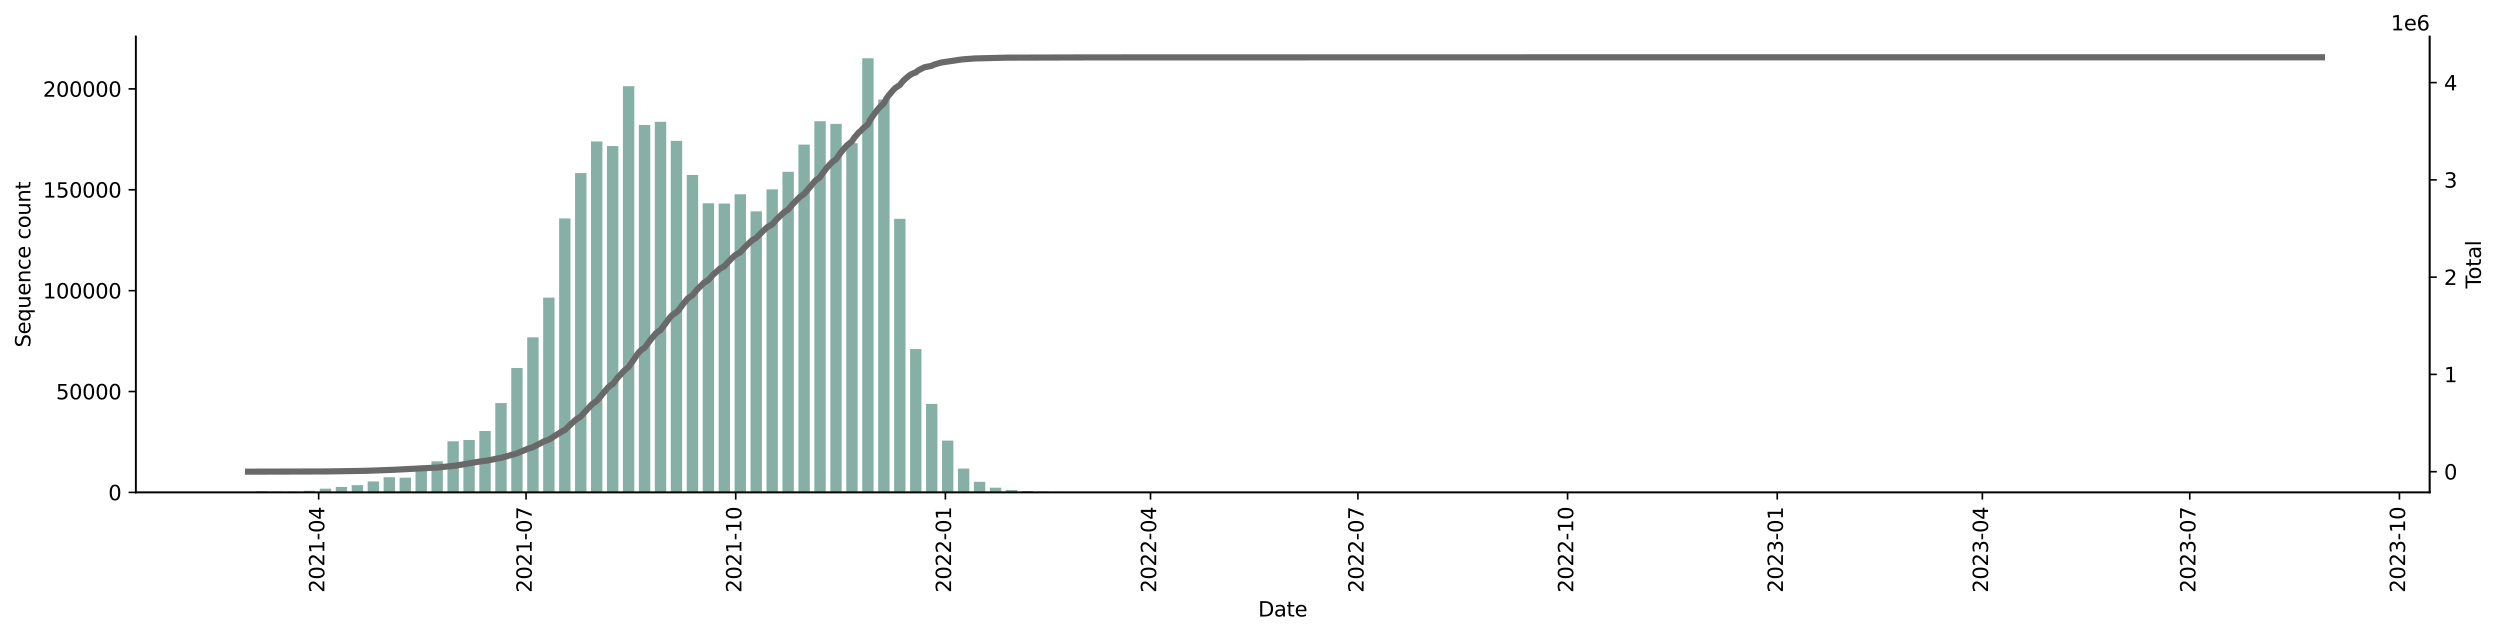 <?xml version="1.0" encoding="utf-8" standalone="no"?>
<!DOCTYPE svg PUBLIC "-//W3C//DTD SVG 1.1//EN"
  "http://www.w3.org/Graphics/SVG/1.1/DTD/svg11.dtd">
<svg xmlns:xlink="http://www.w3.org/1999/xlink" width="1216.294pt" height="309.219pt" viewBox="0 0 1216.294 309.219" xmlns="http://www.w3.org/2000/svg" version="1.1">
 <defs>
  <style type="text/css">*{stroke-linejoin: round; stroke-linecap: butt}</style>
 </defs>
 <g id="figure_1">
  <g id="patch_1">
   <path d="M 0 309.219 
L 1216.294 309.219 
L 1216.294 0 
L 0 0 
z
" style="fill: #ffffff"/>
  </g>
  <g id="axes_1">
   <g id="patch_2">
    <path d="M 66.053 239.558 
L 1182.053 239.558 
L 1182.053 17.798 
L 66.053 17.798 
z
" style="fill: #ffffff"/>
   </g>
   <g id="patch_3">
    <path d="M 116.78 239.558 
L 122.324 239.558 
L 122.324 239.426 
L 116.78 239.426 
z
" clip-path="url(#p5e6432c359)" style="fill: #86b0a6"/>
   </g>
   <g id="patch_4">
    <path d="M 124.542 239.558 
L 130.086 239.558 
L 130.086 239.035 
L 124.542 239.035 
z
" clip-path="url(#p5e6432c359)" style="fill: #86b0a6"/>
   </g>
   <g id="patch_5">
    <path d="M 132.303 239.558 
L 137.847 239.558 
L 137.847 239.206 
L 132.303 239.206 
z
" clip-path="url(#p5e6432c359)" style="fill: #86b0a6"/>
   </g>
   <g id="patch_6">
    <path d="M 140.065 239.558 
L 145.609 239.558 
L 145.609 239.245 
L 140.065 239.245 
z
" clip-path="url(#p5e6432c359)" style="fill: #86b0a6"/>
   </g>
   <g id="patch_7">
    <path d="M 147.827 239.558 
L 153.371 239.558 
L 153.371 238.789 
L 147.827 238.789 
z
" clip-path="url(#p5e6432c359)" style="fill: #86b0a6"/>
   </g>
   <g id="patch_8">
    <path d="M 155.588 239.558 
L 161.132 239.558 
L 161.132 237.753 
L 155.588 237.753 
z
" clip-path="url(#p5e6432c359)" style="fill: #86b0a6"/>
   </g>
   <g id="patch_9">
    <path d="M 163.35 239.558 
L 168.894 239.558 
L 168.894 236.91 
L 163.35 236.91 
z
" clip-path="url(#p5e6432c359)" style="fill: #86b0a6"/>
   </g>
   <g id="patch_10">
    <path d="M 171.111 239.558 
L 176.655 239.558 
L 176.655 236.027 
L 171.111 236.027 
z
" clip-path="url(#p5e6432c359)" style="fill: #86b0a6"/>
   </g>
   <g id="patch_11">
    <path d="M 178.873 239.558 
L 184.417 239.558 
L 184.417 234.233 
L 178.873 234.233 
z
" clip-path="url(#p5e6432c359)" style="fill: #86b0a6"/>
   </g>
   <g id="patch_12">
    <path d="M 186.634 239.558 
L 192.178 239.558 
L 192.178 232.177 
L 186.634 232.177 
z
" clip-path="url(#p5e6432c359)" style="fill: #86b0a6"/>
   </g>
   <g id="patch_13">
    <path d="M 194.396 239.558 
L 199.94 239.558 
L 199.94 232.4 
L 194.396 232.4 
z
" clip-path="url(#p5e6432c359)" style="fill: #86b0a6"/>
   </g>
   <g id="patch_14">
    <path d="M 202.157 239.558 
L 207.701 239.558 
L 207.701 229.152 
L 202.157 229.152 
z
" clip-path="url(#p5e6432c359)" style="fill: #86b0a6"/>
   </g>
   <g id="patch_15">
    <path d="M 209.919 239.558 
L 215.463 239.558 
L 215.463 224.446 
L 209.919 224.446 
z
" clip-path="url(#p5e6432c359)" style="fill: #86b0a6"/>
   </g>
   <g id="patch_16">
    <path d="M 217.681 239.558 
L 223.225 239.558 
L 223.225 214.691 
L 217.681 214.691 
z
" clip-path="url(#p5e6432c359)" style="fill: #86b0a6"/>
   </g>
   <g id="patch_17">
    <path d="M 225.442 239.558 
L 230.986 239.558 
L 230.986 214.077 
L 225.442 214.077 
z
" clip-path="url(#p5e6432c359)" style="fill: #86b0a6"/>
   </g>
   <g id="patch_18">
    <path d="M 233.204 239.558 
L 238.748 239.558 
L 238.748 209.686 
L 233.204 209.686 
z
" clip-path="url(#p5e6432c359)" style="fill: #86b0a6"/>
   </g>
   <g id="patch_19">
    <path d="M 240.965 239.558 
L 246.509 239.558 
L 246.509 196.09 
L 240.965 196.09 
z
" clip-path="url(#p5e6432c359)" style="fill: #86b0a6"/>
   </g>
   <g id="patch_20">
    <path d="M 248.727 239.558 
L 254.271 239.558 
L 254.271 179.035 
L 248.727 179.035 
z
" clip-path="url(#p5e6432c359)" style="fill: #86b0a6"/>
   </g>
   <g id="patch_21">
    <path d="M 256.488 239.558 
L 262.032 239.558 
L 262.032 164.109 
L 256.488 164.109 
z
" clip-path="url(#p5e6432c359)" style="fill: #86b0a6"/>
   </g>
   <g id="patch_22">
    <path d="M 264.25 239.558 
L 269.794 239.558 
L 269.794 144.803 
L 264.25 144.803 
z
" clip-path="url(#p5e6432c359)" style="fill: #86b0a6"/>
   </g>
   <g id="patch_23">
    <path d="M 272.011 239.558 
L 277.555 239.558 
L 277.555 106.252 
L 272.011 106.252 
z
" clip-path="url(#p5e6432c359)" style="fill: #86b0a6"/>
   </g>
   <g id="patch_24">
    <path d="M 279.773 239.558 
L 285.317 239.558 
L 285.317 84.203 
L 279.773 84.203 
z
" clip-path="url(#p5e6432c359)" style="fill: #86b0a6"/>
   </g>
   <g id="patch_25">
    <path d="M 287.534 239.558 
L 293.078 239.558 
L 293.078 68.825 
L 287.534 68.825 
z
" clip-path="url(#p5e6432c359)" style="fill: #86b0a6"/>
   </g>
   <g id="patch_26">
    <path d="M 295.296 239.558 
L 300.84 239.558 
L 300.84 71.078 
L 295.296 71.078 
z
" clip-path="url(#p5e6432c359)" style="fill: #86b0a6"/>
   </g>
   <g id="patch_27">
    <path d="M 303.058 239.558 
L 308.602 239.558 
L 308.602 41.927 
L 303.058 41.927 
z
" clip-path="url(#p5e6432c359)" style="fill: #86b0a6"/>
   </g>
   <g id="patch_28">
    <path d="M 310.819 239.558 
L 316.363 239.558 
L 316.363 60.796 
L 310.819 60.796 
z
" clip-path="url(#p5e6432c359)" style="fill: #86b0a6"/>
   </g>
   <g id="patch_29">
    <path d="M 318.581 239.558 
L 324.125 239.558 
L 324.125 59.265 
L 318.581 59.265 
z
" clip-path="url(#p5e6432c359)" style="fill: #86b0a6"/>
   </g>
   <g id="patch_30">
    <path d="M 326.342 239.558 
L 331.886 239.558 
L 331.886 68.524 
L 326.342 68.524 
z
" clip-path="url(#p5e6432c359)" style="fill: #86b0a6"/>
   </g>
   <g id="patch_31">
    <path d="M 334.104 239.558 
L 339.648 239.558 
L 339.648 85.122 
L 334.104 85.122 
z
" clip-path="url(#p5e6432c359)" style="fill: #86b0a6"/>
   </g>
   <g id="patch_32">
    <path d="M 341.865 239.558 
L 347.409 239.558 
L 347.409 98.899 
L 341.865 98.899 
z
" clip-path="url(#p5e6432c359)" style="fill: #86b0a6"/>
   </g>
   <g id="patch_33">
    <path d="M 349.627 239.558 
L 355.171 239.558 
L 355.171 99.01 
L 349.627 99.01 
z
" clip-path="url(#p5e6432c359)" style="fill: #86b0a6"/>
   </g>
   <g id="patch_34">
    <path d="M 357.388 239.558 
L 362.932 239.558 
L 362.932 94.508 
L 357.388 94.508 
z
" clip-path="url(#p5e6432c359)" style="fill: #86b0a6"/>
   </g>
   <g id="patch_35">
    <path d="M 365.15 239.558 
L 370.694 239.558 
L 370.694 102.81 
L 365.15 102.81 
z
" clip-path="url(#p5e6432c359)" style="fill: #86b0a6"/>
   </g>
   <g id="patch_36">
    <path d="M 372.912 239.558 
L 378.456 239.558 
L 378.456 92.114 
L 372.912 92.114 
z
" clip-path="url(#p5e6432c359)" style="fill: #86b0a6"/>
   </g>
   <g id="patch_37">
    <path d="M 380.673 239.558 
L 386.217 239.558 
L 386.217 83.568 
L 380.673 83.568 
z
" clip-path="url(#p5e6432c359)" style="fill: #86b0a6"/>
   </g>
   <g id="patch_38">
    <path d="M 388.435 239.558 
L 393.979 239.558 
L 393.979 70.352 
L 388.435 70.352 
z
" clip-path="url(#p5e6432c359)" style="fill: #86b0a6"/>
   </g>
   <g id="patch_39">
    <path d="M 396.196 239.558 
L 401.74 239.558 
L 401.74 58.969 
L 396.196 58.969 
z
" clip-path="url(#p5e6432c359)" style="fill: #86b0a6"/>
   </g>
   <g id="patch_40">
    <path d="M 403.958 239.558 
L 409.502 239.558 
L 409.502 60.254 
L 403.958 60.254 
z
" clip-path="url(#p5e6432c359)" style="fill: #86b0a6"/>
   </g>
   <g id="patch_41">
    <path d="M 411.719 239.558 
L 417.263 239.558 
L 417.263 69.67 
L 411.719 69.67 
z
" clip-path="url(#p5e6432c359)" style="fill: #86b0a6"/>
   </g>
   <g id="patch_42">
    <path d="M 419.481 239.558 
L 425.025 239.558 
L 425.025 28.358 
L 419.481 28.358 
z
" clip-path="url(#p5e6432c359)" style="fill: #86b0a6"/>
   </g>
   <g id="patch_43">
    <path d="M 427.242 239.558 
L 432.786 239.558 
L 432.786 48.429 
L 427.242 48.429 
z
" clip-path="url(#p5e6432c359)" style="fill: #86b0a6"/>
   </g>
   <g id="patch_44">
    <path d="M 435.004 239.558 
L 440.548 239.558 
L 440.548 106.45 
L 435.004 106.45 
z
" clip-path="url(#p5e6432c359)" style="fill: #86b0a6"/>
   </g>
   <g id="patch_45">
    <path d="M 442.765 239.558 
L 448.309 239.558 
L 448.309 169.819 
L 442.765 169.819 
z
" clip-path="url(#p5e6432c359)" style="fill: #86b0a6"/>
   </g>
   <g id="patch_46">
    <path d="M 450.527 239.558 
L 456.071 239.558 
L 456.071 196.492 
L 450.527 196.492 
z
" clip-path="url(#p5e6432c359)" style="fill: #86b0a6"/>
   </g>
   <g id="patch_47">
    <path d="M 458.289 239.558 
L 463.833 239.558 
L 463.833 214.348 
L 458.289 214.348 
z
" clip-path="url(#p5e6432c359)" style="fill: #86b0a6"/>
   </g>
   <g id="patch_48">
    <path d="M 466.05 239.558 
L 471.594 239.558 
L 471.594 227.986 
L 466.05 227.986 
z
" clip-path="url(#p5e6432c359)" style="fill: #86b0a6"/>
   </g>
   <g id="patch_49">
    <path d="M 473.812 239.558 
L 479.356 239.558 
L 479.356 234.417 
L 473.812 234.417 
z
" clip-path="url(#p5e6432c359)" style="fill: #86b0a6"/>
   </g>
   <g id="patch_50">
    <path d="M 481.573 239.558 
L 487.117 239.558 
L 487.117 237.254 
L 481.573 237.254 
z
" clip-path="url(#p5e6432c359)" style="fill: #86b0a6"/>
   </g>
   <g id="patch_51">
    <path d="M 489.335 239.558 
L 494.879 239.558 
L 494.879 238.39 
L 489.335 238.39 
z
" clip-path="url(#p5e6432c359)" style="fill: #86b0a6"/>
   </g>
   <g id="patch_52">
    <path d="M 497.096 239.558 
L 502.64 239.558 
L 502.64 238.914 
L 497.096 238.914 
z
" clip-path="url(#p5e6432c359)" style="fill: #86b0a6"/>
   </g>
   <g id="patch_53">
    <path d="M 504.858 239.558 
L 510.402 239.558 
L 510.402 239.22 
L 504.858 239.22 
z
" clip-path="url(#p5e6432c359)" style="fill: #86b0a6"/>
   </g>
   <g id="patch_54">
    <path d="M 512.619 239.558 
L 518.163 239.558 
L 518.163 239.338 
L 512.619 239.338 
z
" clip-path="url(#p5e6432c359)" style="fill: #86b0a6"/>
   </g>
   <g id="patch_55">
    <path d="M 520.381 239.558 
L 525.925 239.558 
L 525.925 239.429 
L 520.381 239.429 
z
" clip-path="url(#p5e6432c359)" style="fill: #86b0a6"/>
   </g>
   <g id="patch_56">
    <path d="M 528.143 239.558 
L 533.687 239.558 
L 533.687 239.442 
L 528.143 239.442 
z
" clip-path="url(#p5e6432c359)" style="fill: #86b0a6"/>
   </g>
   <g id="patch_57">
    <path d="M 535.904 239.558 
L 541.448 239.558 
L 541.448 239.456 
L 535.904 239.456 
z
" clip-path="url(#p5e6432c359)" style="fill: #86b0a6"/>
   </g>
   <g id="patch_58">
    <path d="M 543.666 239.558 
L 549.21 239.558 
L 549.21 239.473 
L 543.666 239.473 
z
" clip-path="url(#p5e6432c359)" style="fill: #86b0a6"/>
   </g>
   <g id="patch_59">
    <path d="M 551.427 239.558 
L 556.971 239.558 
L 556.971 239.51 
L 551.427 239.51 
z
" clip-path="url(#p5e6432c359)" style="fill: #86b0a6"/>
   </g>
   <g id="patch_60">
    <path d="M 559.189 239.558 
L 564.733 239.558 
L 564.733 239.528 
L 559.189 239.528 
z
" clip-path="url(#p5e6432c359)" style="fill: #86b0a6"/>
   </g>
   <g id="patch_61">
    <path d="M 566.95 239.558 
L 572.494 239.558 
L 572.494 239.531 
L 566.95 239.531 
z
" clip-path="url(#p5e6432c359)" style="fill: #86b0a6"/>
   </g>
   <g id="patch_62">
    <path d="M 574.712 239.558 
L 580.256 239.558 
L 580.256 239.532 
L 574.712 239.532 
z
" clip-path="url(#p5e6432c359)" style="fill: #86b0a6"/>
   </g>
   <g id="patch_63">
    <path d="M 582.473 239.558 
L 588.017 239.558 
L 588.017 239.53 
L 582.473 239.53 
z
" clip-path="url(#p5e6432c359)" style="fill: #86b0a6"/>
   </g>
   <g id="patch_64">
    <path d="M 590.235 239.558 
L 595.779 239.558 
L 595.779 239.544 
L 590.235 239.544 
z
" clip-path="url(#p5e6432c359)" style="fill: #86b0a6"/>
   </g>
   <g id="patch_65">
    <path d="M 597.996 239.558 
L 603.54 239.558 
L 603.54 239.528 
L 597.996 239.528 
z
" clip-path="url(#p5e6432c359)" style="fill: #86b0a6"/>
   </g>
   <g id="patch_66">
    <path d="M 605.758 239.558 
L 611.302 239.558 
L 611.302 239.506 
L 605.758 239.506 
z
" clip-path="url(#p5e6432c359)" style="fill: #86b0a6"/>
   </g>
   <g id="patch_67">
    <path d="M 613.52 239.558 
L 619.064 239.558 
L 619.064 239.503 
L 613.52 239.503 
z
" clip-path="url(#p5e6432c359)" style="fill: #86b0a6"/>
   </g>
   <g id="patch_68">
    <path d="M 621.281 239.558 
L 626.825 239.558 
L 626.825 239.545 
L 621.281 239.545 
z
" clip-path="url(#p5e6432c359)" style="fill: #86b0a6"/>
   </g>
   <g id="patch_69">
    <path d="M 629.043 239.558 
L 634.587 239.558 
L 634.587 239.552 
L 629.043 239.552 
z
" clip-path="url(#p5e6432c359)" style="fill: #86b0a6"/>
   </g>
   <g id="patch_70">
    <path d="M 636.804 239.558 
L 642.348 239.558 
L 642.348 239.542 
L 636.804 239.542 
z
" clip-path="url(#p5e6432c359)" style="fill: #86b0a6"/>
   </g>
   <g id="patch_71">
    <path d="M 644.566 239.558 
L 650.11 239.558 
L 650.11 239.527 
L 644.566 239.527 
z
" clip-path="url(#p5e6432c359)" style="fill: #86b0a6"/>
   </g>
   <g id="patch_72">
    <path d="M 652.327 239.558 
L 657.871 239.558 
L 657.871 239.547 
L 652.327 239.547 
z
" clip-path="url(#p5e6432c359)" style="fill: #86b0a6"/>
   </g>
   <g id="patch_73">
    <path d="M 660.089 239.558 
L 665.633 239.558 
L 665.633 239.551 
L 660.089 239.551 
z
" clip-path="url(#p5e6432c359)" style="fill: #86b0a6"/>
   </g>
   <g id="patch_74">
    <path d="M 667.85 239.558 
L 673.394 239.558 
L 673.394 239.551 
L 667.85 239.551 
z
" clip-path="url(#p5e6432c359)" style="fill: #86b0a6"/>
   </g>
   <g id="patch_75">
    <path d="M 675.612 239.558 
L 681.156 239.558 
L 681.156 239.543 
L 675.612 239.543 
z
" clip-path="url(#p5e6432c359)" style="fill: #86b0a6"/>
   </g>
   <g id="patch_76">
    <path d="M 683.374 239.558 
L 688.918 239.558 
L 688.918 239.549 
L 683.374 239.549 
z
" clip-path="url(#p5e6432c359)" style="fill: #86b0a6"/>
   </g>
   <g id="patch_77">
    <path d="M 691.135 239.558 
L 696.679 239.558 
L 696.679 239.55 
L 691.135 239.55 
z
" clip-path="url(#p5e6432c359)" style="fill: #86b0a6"/>
   </g>
   <g id="patch_78">
    <path d="M 698.897 239.558 
L 704.441 239.558 
L 704.441 239.555 
L 698.897 239.555 
z
" clip-path="url(#p5e6432c359)" style="fill: #86b0a6"/>
   </g>
   <g id="patch_79">
    <path d="M 706.658 239.558 
L 712.202 239.558 
L 712.202 239.553 
L 706.658 239.553 
z
" clip-path="url(#p5e6432c359)" style="fill: #86b0a6"/>
   </g>
   <g id="patch_80">
    <path d="M 714.42 239.558 
L 719.964 239.558 
L 719.964 239.555 
L 714.42 239.555 
z
" clip-path="url(#p5e6432c359)" style="fill: #86b0a6"/>
   </g>
   <g id="patch_81">
    <path d="M 722.181 239.558 
L 727.725 239.558 
L 727.725 239.554 
L 722.181 239.554 
z
" clip-path="url(#p5e6432c359)" style="fill: #86b0a6"/>
   </g>
   <g id="patch_82">
    <path d="M 729.943 239.558 
L 735.487 239.558 
L 735.487 239.553 
L 729.943 239.553 
z
" clip-path="url(#p5e6432c359)" style="fill: #86b0a6"/>
   </g>
   <g id="patch_83">
    <path d="M 737.704 239.558 
L 743.248 239.558 
L 743.248 239.555 
L 737.704 239.555 
z
" clip-path="url(#p5e6432c359)" style="fill: #86b0a6"/>
   </g>
   <g id="patch_84">
    <path d="M 745.466 239.558 
L 751.01 239.558 
L 751.01 239.555 
L 745.466 239.555 
z
" clip-path="url(#p5e6432c359)" style="fill: #86b0a6"/>
   </g>
   <g id="patch_85">
    <path d="M 753.227 239.558 
L 758.771 239.558 
L 758.771 239.542 
L 753.227 239.542 
z
" clip-path="url(#p5e6432c359)" style="fill: #86b0a6"/>
   </g>
   <g id="patch_86">
    <path d="M 760.989 239.558 
L 766.533 239.558 
L 766.533 239.556 
L 760.989 239.556 
z
" clip-path="url(#p5e6432c359)" style="fill: #86b0a6"/>
   </g>
   <g id="patch_87">
    <path d="M 768.751 239.558 
L 774.295 239.558 
L 774.295 239.553 
L 768.751 239.553 
z
" clip-path="url(#p5e6432c359)" style="fill: #86b0a6"/>
   </g>
   <g id="patch_88">
    <path d="M 776.512 239.558 
L 782.056 239.558 
L 782.056 239.555 
L 776.512 239.555 
z
" clip-path="url(#p5e6432c359)" style="fill: #86b0a6"/>
   </g>
   <g id="patch_89">
    <path d="M 784.274 239.558 
L 789.818 239.558 
L 789.818 239.555 
L 784.274 239.555 
z
" clip-path="url(#p5e6432c359)" style="fill: #86b0a6"/>
   </g>
   <g id="patch_90">
    <path d="M 792.035 239.558 
L 797.579 239.558 
L 797.579 239.557 
L 792.035 239.557 
z
" clip-path="url(#p5e6432c359)" style="fill: #86b0a6"/>
   </g>
   <g id="patch_91">
    <path d="M 799.797 239.558 
L 805.341 239.558 
L 805.341 239.553 
L 799.797 239.553 
z
" clip-path="url(#p5e6432c359)" style="fill: #86b0a6"/>
   </g>
   <g id="patch_92">
    <path d="M 807.558 239.558 
L 813.102 239.558 
L 813.102 239.556 
L 807.558 239.556 
z
" clip-path="url(#p5e6432c359)" style="fill: #86b0a6"/>
   </g>
   <g id="patch_93">
    <path d="M 815.32 239.558 
L 820.864 239.558 
L 820.864 239.555 
L 815.32 239.555 
z
" clip-path="url(#p5e6432c359)" style="fill: #86b0a6"/>
   </g>
   <g id="patch_94">
    <path d="M 823.081 239.558 
L 828.625 239.558 
L 828.625 239.557 
L 823.081 239.557 
z
" clip-path="url(#p5e6432c359)" style="fill: #86b0a6"/>
   </g>
   <g id="patch_95">
    <path d="M 830.843 239.558 
L 836.387 239.558 
L 836.387 239.556 
L 830.843 239.556 
z
" clip-path="url(#p5e6432c359)" style="fill: #86b0a6"/>
   </g>
   <g id="patch_96">
    <path d="M 838.605 239.558 
L 844.149 239.558 
L 844.149 239.556 
L 838.605 239.556 
z
" clip-path="url(#p5e6432c359)" style="fill: #86b0a6"/>
   </g>
   <g id="patch_97">
    <path d="M 846.366 239.558 
L 851.91 239.558 
L 851.91 239.555 
L 846.366 239.555 
z
" clip-path="url(#p5e6432c359)" style="fill: #86b0a6"/>
   </g>
   <g id="patch_98">
    <path d="M 854.128 239.558 
L 859.672 239.558 
L 859.672 239.554 
L 854.128 239.554 
z
" clip-path="url(#p5e6432c359)" style="fill: #86b0a6"/>
   </g>
   <g id="patch_99">
    <path d="M 861.889 239.558 
L 867.433 239.558 
L 867.433 239.555 
L 861.889 239.555 
z
" clip-path="url(#p5e6432c359)" style="fill: #86b0a6"/>
   </g>
   <g id="patch_100">
    <path d="M 869.651 239.558 
L 875.195 239.558 
L 875.195 239.555 
L 869.651 239.555 
z
" clip-path="url(#p5e6432c359)" style="fill: #86b0a6"/>
   </g>
   <g id="patch_101">
    <path d="M 877.412 239.558 
L 882.956 239.558 
L 882.956 239.557 
L 877.412 239.557 
z
" clip-path="url(#p5e6432c359)" style="fill: #86b0a6"/>
   </g>
   <g id="patch_102">
    <path d="M 892.935 239.558 
L 898.479 239.558 
L 898.479 239.556 
L 892.935 239.556 
z
" clip-path="url(#p5e6432c359)" style="fill: #86b0a6"/>
   </g>
   <g id="patch_103">
    <path d="M 900.697 239.558 
L 906.241 239.558 
L 906.241 239.557 
L 900.697 239.557 
z
" clip-path="url(#p5e6432c359)" style="fill: #86b0a6"/>
   </g>
   <g id="patch_104">
    <path d="M 916.22 239.558 
L 921.764 239.558 
L 921.764 239.556 
L 916.22 239.556 
z
" clip-path="url(#p5e6432c359)" style="fill: #86b0a6"/>
   </g>
   <g id="patch_105">
    <path d="M 931.743 239.558 
L 937.287 239.558 
L 937.287 239.557 
L 931.743 239.557 
z
" clip-path="url(#p5e6432c359)" style="fill: #86b0a6"/>
   </g>
   <g id="patch_106">
    <path d="M 939.505 239.558 
L 945.049 239.558 
L 945.049 239.557 
L 939.505 239.557 
z
" clip-path="url(#p5e6432c359)" style="fill: #86b0a6"/>
   </g>
   <g id="patch_107">
    <path d="M 955.028 239.558 
L 960.572 239.558 
L 960.572 239.557 
L 955.028 239.557 
z
" clip-path="url(#p5e6432c359)" style="fill: #86b0a6"/>
   </g>
   <g id="patch_108">
    <path d="M 986.074 239.558 
L 991.618 239.558 
L 991.618 239.557 
L 986.074 239.557 
z
" clip-path="url(#p5e6432c359)" style="fill: #86b0a6"/>
   </g>
   <g id="patch_109">
    <path d="M 993.836 239.558 
L 999.38 239.558 
L 999.38 239.557 
L 993.836 239.557 
z
" clip-path="url(#p5e6432c359)" style="fill: #86b0a6"/>
   </g>
   <g id="patch_110">
    <path d="M 1017.12 239.558 
L 1022.664 239.558 
L 1022.664 239.557 
L 1017.12 239.557 
z
" clip-path="url(#p5e6432c359)" style="fill: #86b0a6"/>
   </g>
   <g id="patch_111">
    <path d="M 1040.405 239.558 
L 1045.949 239.558 
L 1045.949 239.557 
L 1040.405 239.557 
z
" clip-path="url(#p5e6432c359)" style="fill: #86b0a6"/>
   </g>
   <g id="patch_112">
    <path d="M 1055.928 239.558 
L 1061.472 239.558 
L 1061.472 239.557 
L 1055.928 239.557 
z
" clip-path="url(#p5e6432c359)" style="fill: #86b0a6"/>
   </g>
   <g id="patch_113">
    <path d="M 1071.451 239.558 
L 1076.995 239.558 
L 1076.995 239.557 
L 1071.451 239.557 
z
" clip-path="url(#p5e6432c359)" style="fill: #86b0a6"/>
   </g>
   <g id="patch_114">
    <path d="M 1079.213 239.558 
L 1084.757 239.558 
L 1084.757 239.556 
L 1079.213 239.556 
z
" clip-path="url(#p5e6432c359)" style="fill: #86b0a6"/>
   </g>
   <g id="patch_115">
    <path d="M 1118.02 239.558 
L 1123.564 239.558 
L 1123.564 239.557 
L 1118.02 239.557 
z
" clip-path="url(#p5e6432c359)" style="fill: #86b0a6"/>
   </g>
   <g id="patch_116">
    <path d="M 1125.782 239.558 
L 1131.326 239.558 
L 1131.326 239.556 
L 1125.782 239.556 
z
" clip-path="url(#p5e6432c359)" style="fill: #86b0a6"/>
   </g>
   <g id="matplotlib.axis_1">
    <g id="xtick_1">
     <g id="line2d_1">
      <defs>
       <path id="mad8829fbda" d="M 0 0 
L 0 3.5 
" style="stroke: #000000; stroke-width: 0.8"/>
      </defs>
      <g>
       <use xlink:href="#mad8829fbda" x="155.034" y="239.558" style="stroke: #000000; stroke-width: 0.8"/>
      </g>
     </g>
     <g id="text_1">
      <!-- 2021-04 -->
      <g transform="translate(157.793 288.341)rotate(-90)scale(0.1 -0.1)">
       <defs>
        <path id="DejaVuSans-32" d="M 1228 531 
L 3431 531 
L 3431 0 
L 469 0 
L 469 531 
Q 828 903 1448 1529 
Q 2069 2156 2228 2338 
Q 2531 2678 2651 2914 
Q 2772 3150 2772 3378 
Q 2772 3750 2511 3984 
Q 2250 4219 1831 4219 
Q 1534 4219 1204 4116 
Q 875 4013 500 3803 
L 500 4441 
Q 881 4594 1212 4672 
Q 1544 4750 1819 4750 
Q 2544 4750 2975 4387 
Q 3406 4025 3406 3419 
Q 3406 3131 3298 2873 
Q 3191 2616 2906 2266 
Q 2828 2175 2409 1742 
Q 1991 1309 1228 531 
z
" transform="scale(0.016)"/>
        <path id="DejaVuSans-30" d="M 2034 4250 
Q 1547 4250 1301 3770 
Q 1056 3291 1056 2328 
Q 1056 1369 1301 889 
Q 1547 409 2034 409 
Q 2525 409 2770 889 
Q 3016 1369 3016 2328 
Q 3016 3291 2770 3770 
Q 2525 4250 2034 4250 
z
M 2034 4750 
Q 2819 4750 3233 4129 
Q 3647 3509 3647 2328 
Q 3647 1150 3233 529 
Q 2819 -91 2034 -91 
Q 1250 -91 836 529 
Q 422 1150 422 2328 
Q 422 3509 836 4129 
Q 1250 4750 2034 4750 
z
" transform="scale(0.016)"/>
        <path id="DejaVuSans-31" d="M 794 531 
L 1825 531 
L 1825 4091 
L 703 3866 
L 703 4441 
L 1819 4666 
L 2450 4666 
L 2450 531 
L 3481 531 
L 3481 0 
L 794 0 
L 794 531 
z
" transform="scale(0.016)"/>
        <path id="DejaVuSans-2d" d="M 313 2009 
L 1997 2009 
L 1997 1497 
L 313 1497 
L 313 2009 
z
" transform="scale(0.016)"/>
        <path id="DejaVuSans-34" d="M 2419 4116 
L 825 1625 
L 2419 1625 
L 2419 4116 
z
M 2253 4666 
L 3047 4666 
L 3047 1625 
L 3713 1625 
L 3713 1100 
L 3047 1100 
L 3047 0 
L 2419 0 
L 2419 1100 
L 313 1100 
L 313 1709 
L 2253 4666 
z
" transform="scale(0.016)"/>
       </defs>
       <use xlink:href="#DejaVuSans-32"/>
       <use xlink:href="#DejaVuSans-30" x="63.623"/>
       <use xlink:href="#DejaVuSans-32" x="127.246"/>
       <use xlink:href="#DejaVuSans-31" x="190.869"/>
       <use xlink:href="#DejaVuSans-2d" x="254.492"/>
       <use xlink:href="#DejaVuSans-30" x="290.576"/>
       <use xlink:href="#DejaVuSans-34" x="354.199"/>
      </g>
     </g>
    </g>
    <g id="xtick_2">
     <g id="line2d_2">
      <g>
       <use xlink:href="#mad8829fbda" x="255.934" y="239.558" style="stroke: #000000; stroke-width: 0.8"/>
      </g>
     </g>
     <g id="text_2">
      <!-- 2021-07 -->
      <g transform="translate(258.693 288.341)rotate(-90)scale(0.1 -0.1)">
       <defs>
        <path id="DejaVuSans-37" d="M 525 4666 
L 3525 4666 
L 3525 4397 
L 1831 0 
L 1172 0 
L 2766 4134 
L 525 4134 
L 525 4666 
z
" transform="scale(0.016)"/>
       </defs>
       <use xlink:href="#DejaVuSans-32"/>
       <use xlink:href="#DejaVuSans-30" x="63.623"/>
       <use xlink:href="#DejaVuSans-32" x="127.246"/>
       <use xlink:href="#DejaVuSans-31" x="190.869"/>
       <use xlink:href="#DejaVuSans-2d" x="254.492"/>
       <use xlink:href="#DejaVuSans-30" x="290.576"/>
       <use xlink:href="#DejaVuSans-37" x="354.199"/>
      </g>
     </g>
    </g>
    <g id="xtick_3">
     <g id="line2d_3">
      <g>
       <use xlink:href="#mad8829fbda" x="357.943" y="239.558" style="stroke: #000000; stroke-width: 0.8"/>
      </g>
     </g>
     <g id="text_3">
      <!-- 2021-10 -->
      <g transform="translate(360.702 288.341)rotate(-90)scale(0.1 -0.1)">
       <use xlink:href="#DejaVuSans-32"/>
       <use xlink:href="#DejaVuSans-30" x="63.623"/>
       <use xlink:href="#DejaVuSans-32" x="127.246"/>
       <use xlink:href="#DejaVuSans-31" x="190.869"/>
       <use xlink:href="#DejaVuSans-2d" x="254.492"/>
       <use xlink:href="#DejaVuSans-31" x="290.576"/>
       <use xlink:href="#DejaVuSans-30" x="354.199"/>
      </g>
     </g>
    </g>
    <g id="xtick_4">
     <g id="line2d_4">
      <g>
       <use xlink:href="#mad8829fbda" x="459.952" y="239.558" style="stroke: #000000; stroke-width: 0.8"/>
      </g>
     </g>
     <g id="text_4">
      <!-- 2022-01 -->
      <g transform="translate(462.711 288.341)rotate(-90)scale(0.1 -0.1)">
       <use xlink:href="#DejaVuSans-32"/>
       <use xlink:href="#DejaVuSans-30" x="63.623"/>
       <use xlink:href="#DejaVuSans-32" x="127.246"/>
       <use xlink:href="#DejaVuSans-32" x="190.869"/>
       <use xlink:href="#DejaVuSans-2d" x="254.492"/>
       <use xlink:href="#DejaVuSans-30" x="290.576"/>
       <use xlink:href="#DejaVuSans-31" x="354.199"/>
      </g>
     </g>
    </g>
    <g id="xtick_5">
     <g id="line2d_5">
      <g>
       <use xlink:href="#mad8829fbda" x="559.743" y="239.558" style="stroke: #000000; stroke-width: 0.8"/>
      </g>
     </g>
     <g id="text_5">
      <!-- 2022-04 -->
      <g transform="translate(562.503 288.341)rotate(-90)scale(0.1 -0.1)">
       <use xlink:href="#DejaVuSans-32"/>
       <use xlink:href="#DejaVuSans-30" x="63.623"/>
       <use xlink:href="#DejaVuSans-32" x="127.246"/>
       <use xlink:href="#DejaVuSans-32" x="190.869"/>
       <use xlink:href="#DejaVuSans-2d" x="254.492"/>
       <use xlink:href="#DejaVuSans-30" x="290.576"/>
       <use xlink:href="#DejaVuSans-34" x="354.199"/>
      </g>
     </g>
    </g>
    <g id="xtick_6">
     <g id="line2d_6">
      <g>
       <use xlink:href="#mad8829fbda" x="660.643" y="239.558" style="stroke: #000000; stroke-width: 0.8"/>
      </g>
     </g>
     <g id="text_6">
      <!-- 2022-07 -->
      <g transform="translate(663.403 288.341)rotate(-90)scale(0.1 -0.1)">
       <use xlink:href="#DejaVuSans-32"/>
       <use xlink:href="#DejaVuSans-30" x="63.623"/>
       <use xlink:href="#DejaVuSans-32" x="127.246"/>
       <use xlink:href="#DejaVuSans-32" x="190.869"/>
       <use xlink:href="#DejaVuSans-2d" x="254.492"/>
       <use xlink:href="#DejaVuSans-30" x="290.576"/>
       <use xlink:href="#DejaVuSans-37" x="354.199"/>
      </g>
     </g>
    </g>
    <g id="xtick_7">
     <g id="line2d_7">
      <g>
       <use xlink:href="#mad8829fbda" x="762.652" y="239.558" style="stroke: #000000; stroke-width: 0.8"/>
      </g>
     </g>
     <g id="text_7">
      <!-- 2022-10 -->
      <g transform="translate(765.412 288.341)rotate(-90)scale(0.1 -0.1)">
       <use xlink:href="#DejaVuSans-32"/>
       <use xlink:href="#DejaVuSans-30" x="63.623"/>
       <use xlink:href="#DejaVuSans-32" x="127.246"/>
       <use xlink:href="#DejaVuSans-32" x="190.869"/>
       <use xlink:href="#DejaVuSans-2d" x="254.492"/>
       <use xlink:href="#DejaVuSans-31" x="290.576"/>
       <use xlink:href="#DejaVuSans-30" x="354.199"/>
      </g>
     </g>
    </g>
    <g id="xtick_8">
     <g id="line2d_8">
      <g>
       <use xlink:href="#mad8829fbda" x="864.661" y="239.558" style="stroke: #000000; stroke-width: 0.8"/>
      </g>
     </g>
     <g id="text_8">
      <!-- 2023-01 -->
      <g transform="translate(867.421 288.341)rotate(-90)scale(0.1 -0.1)">
       <defs>
        <path id="DejaVuSans-33" d="M 2597 2516 
Q 3050 2419 3304 2112 
Q 3559 1806 3559 1356 
Q 3559 666 3084 287 
Q 2609 -91 1734 -91 
Q 1441 -91 1130 -33 
Q 819 25 488 141 
L 488 750 
Q 750 597 1062 519 
Q 1375 441 1716 441 
Q 2309 441 2620 675 
Q 2931 909 2931 1356 
Q 2931 1769 2642 2001 
Q 2353 2234 1838 2234 
L 1294 2234 
L 1294 2753 
L 1863 2753 
Q 2328 2753 2575 2939 
Q 2822 3125 2822 3475 
Q 2822 3834 2567 4026 
Q 2313 4219 1838 4219 
Q 1578 4219 1281 4162 
Q 984 4106 628 3988 
L 628 4550 
Q 988 4650 1302 4700 
Q 1616 4750 1894 4750 
Q 2613 4750 3031 4423 
Q 3450 4097 3450 3541 
Q 3450 3153 3228 2886 
Q 3006 2619 2597 2516 
z
" transform="scale(0.016)"/>
       </defs>
       <use xlink:href="#DejaVuSans-32"/>
       <use xlink:href="#DejaVuSans-30" x="63.623"/>
       <use xlink:href="#DejaVuSans-32" x="127.246"/>
       <use xlink:href="#DejaVuSans-33" x="190.869"/>
       <use xlink:href="#DejaVuSans-2d" x="254.492"/>
       <use xlink:href="#DejaVuSans-30" x="290.576"/>
       <use xlink:href="#DejaVuSans-31" x="354.199"/>
      </g>
     </g>
    </g>
    <g id="xtick_9">
     <g id="line2d_9">
      <g>
       <use xlink:href="#mad8829fbda" x="964.453" y="239.558" style="stroke: #000000; stroke-width: 0.8"/>
      </g>
     </g>
     <g id="text_9">
      <!-- 2023-04 -->
      <g transform="translate(967.212 288.341)rotate(-90)scale(0.1 -0.1)">
       <use xlink:href="#DejaVuSans-32"/>
       <use xlink:href="#DejaVuSans-30" x="63.623"/>
       <use xlink:href="#DejaVuSans-32" x="127.246"/>
       <use xlink:href="#DejaVuSans-33" x="190.869"/>
       <use xlink:href="#DejaVuSans-2d" x="254.492"/>
       <use xlink:href="#DejaVuSans-30" x="290.576"/>
       <use xlink:href="#DejaVuSans-34" x="354.199"/>
      </g>
     </g>
    </g>
    <g id="xtick_10">
     <g id="line2d_10">
      <g>
       <use xlink:href="#mad8829fbda" x="1065.353" y="239.558" style="stroke: #000000; stroke-width: 0.8"/>
      </g>
     </g>
     <g id="text_10">
      <!-- 2023-07 -->
      <g transform="translate(1068.112 288.341)rotate(-90)scale(0.1 -0.1)">
       <use xlink:href="#DejaVuSans-32"/>
       <use xlink:href="#DejaVuSans-30" x="63.623"/>
       <use xlink:href="#DejaVuSans-32" x="127.246"/>
       <use xlink:href="#DejaVuSans-33" x="190.869"/>
       <use xlink:href="#DejaVuSans-2d" x="254.492"/>
       <use xlink:href="#DejaVuSans-30" x="290.576"/>
       <use xlink:href="#DejaVuSans-37" x="354.199"/>
      </g>
     </g>
    </g>
    <g id="xtick_11">
     <g id="line2d_11">
      <g>
       <use xlink:href="#mad8829fbda" x="1167.362" y="239.558" style="stroke: #000000; stroke-width: 0.8"/>
      </g>
     </g>
     <g id="text_11">
      <!-- 2023-10 -->
      <g transform="translate(1170.121 288.341)rotate(-90)scale(0.1 -0.1)">
       <use xlink:href="#DejaVuSans-32"/>
       <use xlink:href="#DejaVuSans-30" x="63.623"/>
       <use xlink:href="#DejaVuSans-32" x="127.246"/>
       <use xlink:href="#DejaVuSans-33" x="190.869"/>
       <use xlink:href="#DejaVuSans-2d" x="254.492"/>
       <use xlink:href="#DejaVuSans-31" x="290.576"/>
       <use xlink:href="#DejaVuSans-30" x="354.199"/>
      </g>
     </g>
    </g>
    <g id="text_12">
     <!-- Date -->
     <g transform="translate(612.102 299.94)scale(0.1 -0.1)">
      <defs>
       <path id="DejaVuSans-44" d="M 1259 4147 
L 1259 519 
L 2022 519 
Q 2988 519 3436 956 
Q 3884 1394 3884 2338 
Q 3884 3275 3436 3711 
Q 2988 4147 2022 4147 
L 1259 4147 
z
M 628 4666 
L 1925 4666 
Q 3281 4666 3915 4102 
Q 4550 3538 4550 2338 
Q 4550 1131 3912 565 
Q 3275 0 1925 0 
L 628 0 
L 628 4666 
z
" transform="scale(0.016)"/>
       <path id="DejaVuSans-61" d="M 2194 1759 
Q 1497 1759 1228 1600 
Q 959 1441 959 1056 
Q 959 750 1161 570 
Q 1363 391 1709 391 
Q 2188 391 2477 730 
Q 2766 1069 2766 1631 
L 2766 1759 
L 2194 1759 
z
M 3341 1997 
L 3341 0 
L 2766 0 
L 2766 531 
Q 2569 213 2275 61 
Q 1981 -91 1556 -91 
Q 1019 -91 701 211 
Q 384 513 384 1019 
Q 384 1609 779 1909 
Q 1175 2209 1959 2209 
L 2766 2209 
L 2766 2266 
Q 2766 2663 2505 2880 
Q 2244 3097 1772 3097 
Q 1472 3097 1187 3025 
Q 903 2953 641 2809 
L 641 3341 
Q 956 3463 1253 3523 
Q 1550 3584 1831 3584 
Q 2591 3584 2966 3190 
Q 3341 2797 3341 1997 
z
" transform="scale(0.016)"/>
       <path id="DejaVuSans-74" d="M 1172 4494 
L 1172 3500 
L 2356 3500 
L 2356 3053 
L 1172 3053 
L 1172 1153 
Q 1172 725 1289 603 
Q 1406 481 1766 481 
L 2356 481 
L 2356 0 
L 1766 0 
Q 1100 0 847 248 
Q 594 497 594 1153 
L 594 3053 
L 172 3053 
L 172 3500 
L 594 3500 
L 594 4494 
L 1172 4494 
z
" transform="scale(0.016)"/>
       <path id="DejaVuSans-65" d="M 3597 1894 
L 3597 1613 
L 953 1613 
Q 991 1019 1311 708 
Q 1631 397 2203 397 
Q 2534 397 2845 478 
Q 3156 559 3463 722 
L 3463 178 
Q 3153 47 2828 -22 
Q 2503 -91 2169 -91 
Q 1331 -91 842 396 
Q 353 884 353 1716 
Q 353 2575 817 3079 
Q 1281 3584 2069 3584 
Q 2775 3584 3186 3129 
Q 3597 2675 3597 1894 
z
M 3022 2063 
Q 3016 2534 2758 2815 
Q 2500 3097 2075 3097 
Q 1594 3097 1305 2825 
Q 1016 2553 972 2059 
L 3022 2063 
z
" transform="scale(0.016)"/>
      </defs>
      <use xlink:href="#DejaVuSans-44"/>
      <use xlink:href="#DejaVuSans-61" x="77.002"/>
      <use xlink:href="#DejaVuSans-74" x="138.281"/>
      <use xlink:href="#DejaVuSans-65" x="177.49"/>
     </g>
    </g>
   </g>
   <g id="matplotlib.axis_2">
    <g id="ytick_1">
     <g id="line2d_12">
      <defs>
       <path id="mebebc922e7" d="M 0 0 
L -3.5 0 
" style="stroke: #000000; stroke-width: 0.8"/>
      </defs>
      <g>
       <use xlink:href="#mebebc922e7" x="66.053" y="239.558" style="stroke: #000000; stroke-width: 0.8"/>
      </g>
     </g>
     <g id="text_13">
      <!-- 0 -->
      <g transform="translate(52.691 243.358)scale(0.1 -0.1)">
       <use xlink:href="#DejaVuSans-30"/>
      </g>
     </g>
    </g>
    <g id="ytick_2">
     <g id="line2d_13">
      <g>
       <use xlink:href="#mebebc922e7" x="66.053" y="190.484" style="stroke: #000000; stroke-width: 0.8"/>
      </g>
     </g>
     <g id="text_14">
      <!-- 50000 -->
      <g transform="translate(27.241 194.283)scale(0.1 -0.1)">
       <defs>
        <path id="DejaVuSans-35" d="M 691 4666 
L 3169 4666 
L 3169 4134 
L 1269 4134 
L 1269 2991 
Q 1406 3038 1543 3061 
Q 1681 3084 1819 3084 
Q 2600 3084 3056 2656 
Q 3513 2228 3513 1497 
Q 3513 744 3044 326 
Q 2575 -91 1722 -91 
Q 1428 -91 1123 -41 
Q 819 9 494 109 
L 494 744 
Q 775 591 1075 516 
Q 1375 441 1709 441 
Q 2250 441 2565 725 
Q 2881 1009 2881 1497 
Q 2881 1984 2565 2268 
Q 2250 2553 1709 2553 
Q 1456 2553 1204 2497 
Q 953 2441 691 2322 
L 691 4666 
z
" transform="scale(0.016)"/>
       </defs>
       <use xlink:href="#DejaVuSans-35"/>
       <use xlink:href="#DejaVuSans-30" x="63.623"/>
       <use xlink:href="#DejaVuSans-30" x="127.246"/>
       <use xlink:href="#DejaVuSans-30" x="190.869"/>
       <use xlink:href="#DejaVuSans-30" x="254.492"/>
      </g>
     </g>
    </g>
    <g id="ytick_3">
     <g id="line2d_14">
      <g>
       <use xlink:href="#mebebc922e7" x="66.053" y="141.409" style="stroke: #000000; stroke-width: 0.8"/>
      </g>
     </g>
     <g id="text_15">
      <!-- 100000 -->
      <g transform="translate(20.878 145.208)scale(0.1 -0.1)">
       <use xlink:href="#DejaVuSans-31"/>
       <use xlink:href="#DejaVuSans-30" x="63.623"/>
       <use xlink:href="#DejaVuSans-30" x="127.246"/>
       <use xlink:href="#DejaVuSans-30" x="190.869"/>
       <use xlink:href="#DejaVuSans-30" x="254.492"/>
       <use xlink:href="#DejaVuSans-30" x="318.115"/>
      </g>
     </g>
    </g>
    <g id="ytick_4">
     <g id="line2d_15">
      <g>
       <use xlink:href="#mebebc922e7" x="66.053" y="92.334" style="stroke: #000000; stroke-width: 0.8"/>
      </g>
     </g>
     <g id="text_16">
      <!-- 150000 -->
      <g transform="translate(20.878 96.133)scale(0.1 -0.1)">
       <use xlink:href="#DejaVuSans-31"/>
       <use xlink:href="#DejaVuSans-35" x="63.623"/>
       <use xlink:href="#DejaVuSans-30" x="127.246"/>
       <use xlink:href="#DejaVuSans-30" x="190.869"/>
       <use xlink:href="#DejaVuSans-30" x="254.492"/>
       <use xlink:href="#DejaVuSans-30" x="318.115"/>
      </g>
     </g>
    </g>
    <g id="ytick_5">
     <g id="line2d_16">
      <g>
       <use xlink:href="#mebebc922e7" x="66.053" y="43.259" style="stroke: #000000; stroke-width: 0.8"/>
      </g>
     </g>
     <g id="text_17">
      <!-- 200000 -->
      <g transform="translate(20.878 47.059)scale(0.1 -0.1)">
       <use xlink:href="#DejaVuSans-32"/>
       <use xlink:href="#DejaVuSans-30" x="63.623"/>
       <use xlink:href="#DejaVuSans-30" x="127.246"/>
       <use xlink:href="#DejaVuSans-30" x="190.869"/>
       <use xlink:href="#DejaVuSans-30" x="254.492"/>
       <use xlink:href="#DejaVuSans-30" x="318.115"/>
      </g>
     </g>
    </g>
    <g id="text_18">
     <!-- Sequence count -->
     <g transform="translate(14.798 169.039)rotate(-90)scale(0.1 -0.1)">
      <defs>
       <path id="DejaVuSans-53" d="M 3425 4513 
L 3425 3897 
Q 3066 4069 2747 4153 
Q 2428 4238 2131 4238 
Q 1616 4238 1336 4038 
Q 1056 3838 1056 3469 
Q 1056 3159 1242 3001 
Q 1428 2844 1947 2747 
L 2328 2669 
Q 3034 2534 3370 2195 
Q 3706 1856 3706 1288 
Q 3706 609 3251 259 
Q 2797 -91 1919 -91 
Q 1588 -91 1214 -16 
Q 841 59 441 206 
L 441 856 
Q 825 641 1194 531 
Q 1563 422 1919 422 
Q 2459 422 2753 634 
Q 3047 847 3047 1241 
Q 3047 1584 2836 1778 
Q 2625 1972 2144 2069 
L 1759 2144 
Q 1053 2284 737 2584 
Q 422 2884 422 3419 
Q 422 4038 858 4394 
Q 1294 4750 2059 4750 
Q 2388 4750 2728 4690 
Q 3069 4631 3425 4513 
z
" transform="scale(0.016)"/>
       <path id="DejaVuSans-71" d="M 947 1747 
Q 947 1113 1208 752 
Q 1469 391 1925 391 
Q 2381 391 2643 752 
Q 2906 1113 2906 1747 
Q 2906 2381 2643 2742 
Q 2381 3103 1925 3103 
Q 1469 3103 1208 2742 
Q 947 2381 947 1747 
z
M 2906 525 
Q 2725 213 2448 61 
Q 2172 -91 1784 -91 
Q 1150 -91 751 415 
Q 353 922 353 1747 
Q 353 2572 751 3078 
Q 1150 3584 1784 3584 
Q 2172 3584 2448 3432 
Q 2725 3281 2906 2969 
L 2906 3500 
L 3481 3500 
L 3481 -1331 
L 2906 -1331 
L 2906 525 
z
" transform="scale(0.016)"/>
       <path id="DejaVuSans-75" d="M 544 1381 
L 544 3500 
L 1119 3500 
L 1119 1403 
Q 1119 906 1312 657 
Q 1506 409 1894 409 
Q 2359 409 2629 706 
Q 2900 1003 2900 1516 
L 2900 3500 
L 3475 3500 
L 3475 0 
L 2900 0 
L 2900 538 
Q 2691 219 2414 64 
Q 2138 -91 1772 -91 
Q 1169 -91 856 284 
Q 544 659 544 1381 
z
M 1991 3584 
L 1991 3584 
z
" transform="scale(0.016)"/>
       <path id="DejaVuSans-6e" d="M 3513 2113 
L 3513 0 
L 2938 0 
L 2938 2094 
Q 2938 2591 2744 2837 
Q 2550 3084 2163 3084 
Q 1697 3084 1428 2787 
Q 1159 2491 1159 1978 
L 1159 0 
L 581 0 
L 581 3500 
L 1159 3500 
L 1159 2956 
Q 1366 3272 1645 3428 
Q 1925 3584 2291 3584 
Q 2894 3584 3203 3211 
Q 3513 2838 3513 2113 
z
" transform="scale(0.016)"/>
       <path id="DejaVuSans-63" d="M 3122 3366 
L 3122 2828 
Q 2878 2963 2633 3030 
Q 2388 3097 2138 3097 
Q 1578 3097 1268 2742 
Q 959 2388 959 1747 
Q 959 1106 1268 751 
Q 1578 397 2138 397 
Q 2388 397 2633 464 
Q 2878 531 3122 666 
L 3122 134 
Q 2881 22 2623 -34 
Q 2366 -91 2075 -91 
Q 1284 -91 818 406 
Q 353 903 353 1747 
Q 353 2603 823 3093 
Q 1294 3584 2113 3584 
Q 2378 3584 2631 3529 
Q 2884 3475 3122 3366 
z
" transform="scale(0.016)"/>
       <path id="DejaVuSans-20" transform="scale(0.016)"/>
       <path id="DejaVuSans-6f" d="M 1959 3097 
Q 1497 3097 1228 2736 
Q 959 2375 959 1747 
Q 959 1119 1226 758 
Q 1494 397 1959 397 
Q 2419 397 2687 759 
Q 2956 1122 2956 1747 
Q 2956 2369 2687 2733 
Q 2419 3097 1959 3097 
z
M 1959 3584 
Q 2709 3584 3137 3096 
Q 3566 2609 3566 1747 
Q 3566 888 3137 398 
Q 2709 -91 1959 -91 
Q 1206 -91 779 398 
Q 353 888 353 1747 
Q 353 2609 779 3096 
Q 1206 3584 1959 3584 
z
" transform="scale(0.016)"/>
      </defs>
      <use xlink:href="#DejaVuSans-53"/>
      <use xlink:href="#DejaVuSans-65" x="63.477"/>
      <use xlink:href="#DejaVuSans-71" x="125"/>
      <use xlink:href="#DejaVuSans-75" x="188.477"/>
      <use xlink:href="#DejaVuSans-65" x="251.855"/>
      <use xlink:href="#DejaVuSans-6e" x="313.379"/>
      <use xlink:href="#DejaVuSans-63" x="376.758"/>
      <use xlink:href="#DejaVuSans-65" x="431.738"/>
      <use xlink:href="#DejaVuSans-20" x="493.262"/>
      <use xlink:href="#DejaVuSans-63" x="525.049"/>
      <use xlink:href="#DejaVuSans-6f" x="580.029"/>
      <use xlink:href="#DejaVuSans-75" x="641.211"/>
      <use xlink:href="#DejaVuSans-6e" x="704.59"/>
      <use xlink:href="#DejaVuSans-74" x="767.969"/>
     </g>
    </g>
   </g>
   <g id="patch_117">
    <path d="M 66.053 239.558 
L 66.053 17.798 
" style="fill: none; stroke: #000000; stroke-width: 0.8; stroke-linejoin: miter; stroke-linecap: square"/>
   </g>
   <g id="patch_118">
    <path d="M 1182.053 239.558 
L 1182.053 17.798 
" style="fill: none; stroke: #000000; stroke-width: 0.8; stroke-linejoin: miter; stroke-linecap: square"/>
   </g>
   <g id="patch_119">
    <path d="M 66.053 239.558 
L 1182.053 239.558 
" style="fill: none; stroke: #000000; stroke-width: 0.8; stroke-linejoin: miter; stroke-linecap: square"/>
   </g>
  </g>
  <g id="axes_2">
   <g id="matplotlib.axis_3">
    <g id="ytick_6">
     <g id="line2d_17">
      <defs>
       <path id="m1a6ccbe475" d="M 0 0 
L 3.5 0 
" style="stroke: #000000; stroke-width: 0.8"/>
      </defs>
      <g>
       <use xlink:href="#m1a6ccbe475" x="1182.053" y="229.48" style="stroke: #000000; stroke-width: 0.8"/>
      </g>
     </g>
     <g id="text_19">
      <!-- 0 -->
      <g transform="translate(1189.053 233.28)scale(0.1 -0.1)">
       <use xlink:href="#DejaVuSans-30"/>
      </g>
     </g>
    </g>
    <g id="ytick_7">
     <g id="line2d_18">
      <g>
       <use xlink:href="#m1a6ccbe475" x="1182.053" y="182.156" style="stroke: #000000; stroke-width: 0.8"/>
      </g>
     </g>
     <g id="text_20">
      <!-- 1 -->
      <g transform="translate(1189.053 185.955)scale(0.1 -0.1)">
       <use xlink:href="#DejaVuSans-31"/>
      </g>
     </g>
    </g>
    <g id="ytick_8">
     <g id="line2d_19">
      <g>
       <use xlink:href="#m1a6ccbe475" x="1182.053" y="134.832" style="stroke: #000000; stroke-width: 0.8"/>
      </g>
     </g>
     <g id="text_21">
      <!-- 2 -->
      <g transform="translate(1189.053 138.631)scale(0.1 -0.1)">
       <use xlink:href="#DejaVuSans-32"/>
      </g>
     </g>
    </g>
    <g id="ytick_9">
     <g id="line2d_20">
      <g>
       <use xlink:href="#m1a6ccbe475" x="1182.053" y="87.508" style="stroke: #000000; stroke-width: 0.8"/>
      </g>
     </g>
     <g id="text_22">
      <!-- 3 -->
      <g transform="translate(1189.053 91.307)scale(0.1 -0.1)">
       <use xlink:href="#DejaVuSans-33"/>
      </g>
     </g>
    </g>
    <g id="ytick_10">
     <g id="line2d_21">
      <g>
       <use xlink:href="#m1a6ccbe475" x="1182.053" y="40.183" style="stroke: #000000; stroke-width: 0.8"/>
      </g>
     </g>
     <g id="text_23">
      <!-- 4 -->
      <g transform="translate(1189.053 43.983)scale(0.1 -0.1)">
       <use xlink:href="#DejaVuSans-34"/>
      </g>
     </g>
    </g>
    <g id="text_24">
     <!-- Total -->
     <g transform="translate(1207.014 140.355)rotate(-90)scale(0.1 -0.1)">
      <defs>
       <path id="DejaVuSans-54" d="M -19 4666 
L 3928 4666 
L 3928 4134 
L 2272 4134 
L 2272 0 
L 1638 0 
L 1638 4134 
L -19 4134 
L -19 4666 
z
" transform="scale(0.016)"/>
       <path id="DejaVuSans-6c" d="M 603 4863 
L 1178 4863 
L 1178 0 
L 603 0 
L 603 4863 
z
" transform="scale(0.016)"/>
      </defs>
      <use xlink:href="#DejaVuSans-54"/>
      <use xlink:href="#DejaVuSans-6f" x="44.084"/>
      <use xlink:href="#DejaVuSans-74" x="105.266"/>
      <use xlink:href="#DejaVuSans-61" x="144.475"/>
      <use xlink:href="#DejaVuSans-6c" x="205.754"/>
     </g>
    </g>
    <g id="text_25">
     <!-- 1e6 -->
     <g transform="translate(1163.175 14.798)scale(0.1 -0.1)">
      <defs>
       <path id="DejaVuSans-36" d="M 2113 2584 
Q 1688 2584 1439 2293 
Q 1191 2003 1191 1497 
Q 1191 994 1439 701 
Q 1688 409 2113 409 
Q 2538 409 2786 701 
Q 3034 994 3034 1497 
Q 3034 2003 2786 2293 
Q 2538 2584 2113 2584 
z
M 3366 4563 
L 3366 3988 
Q 3128 4100 2886 4159 
Q 2644 4219 2406 4219 
Q 1781 4219 1451 3797 
Q 1122 3375 1075 2522 
Q 1259 2794 1537 2939 
Q 1816 3084 2150 3084 
Q 2853 3084 3261 2657 
Q 3669 2231 3669 1497 
Q 3669 778 3244 343 
Q 2819 -91 2113 -91 
Q 1303 -91 875 529 
Q 447 1150 447 2328 
Q 447 3434 972 4092 
Q 1497 4750 2381 4750 
Q 2619 4750 2861 4703 
Q 3103 4656 3366 4563 
z
" transform="scale(0.016)"/>
      </defs>
      <use xlink:href="#DejaVuSans-31"/>
      <use xlink:href="#DejaVuSans-65" x="63.623"/>
      <use xlink:href="#DejaVuSans-36" x="125.146"/>
     </g>
    </g>
   </g>
   <g id="line2d_22">
    <path d="M 120.661 229.478 
L 159.469 229.362 
L 178.318 229.051 
L 191.624 228.558 
L 212.691 227.475 
L 221.561 226.557 
L 233.758 224.478 
L 237.084 224.098 
L 242.628 222.938 
L 243.737 222.772 
L 251.499 220.568 
L 257.043 218.216 
L 259.26 217.576 
L 264.804 214.678 
L 267.022 213.899 
L 273.675 209.718 
L 274.783 209.246 
L 278.11 206.012 
L 280.327 204.065 
L 282.545 202.593 
L 286.98 197.759 
L 288.089 196.623 
L 290.306 195.061 
L 295.85 188.474 
L 296.959 187.567 
L 298.068 186.842 
L 299.177 185.51 
L 300.286 183.998 
L 303.612 180.391 
L 305.83 178.557 
L 310.265 172.114 
L 311.374 170.811 
L 312.482 169.914 
L 313.591 169.209 
L 316.918 164.772 
L 319.135 162.148 
L 320.244 161.295 
L 321.353 160.605 
L 325.788 154.655 
L 326.897 153.426 
L 328.005 152.602 
L 329.114 151.94 
L 330.223 150.803 
L 332.441 147.802 
L 334.658 145.14 
L 336.876 143.635 
L 339.093 140.947 
L 342.42 137.607 
L 344.637 136.246 
L 346.855 133.71 
L 349.072 131.79 
L 350.181 130.72 
L 352.399 129.543 
L 354.616 127.094 
L 356.834 124.882 
L 357.943 123.968 
L 360.16 122.71 
L 362.378 120.248 
L 365.704 117.082 
L 367.922 115.701 
L 371.248 112.373 
L 373.466 110.395 
L 375.684 109.174 
L 377.901 106.644 
L 381.227 103.475 
L 382.336 102.653 
L 383.445 101.971 
L 385.663 99.348 
L 388.989 95.919 
L 391.207 94.346 
L 393.424 91.796 
L 395.642 89.074 
L 396.751 87.819 
L 398.968 86.158 
L 400.077 84.488 
L 402.295 81.595 
L 404.512 79.19 
L 405.621 78.266 
L 406.73 77.522 
L 408.947 74.344 
L 411.165 71.683 
L 412.274 70.553 
L 414.491 68.76 
L 415.6 67.024 
L 417.818 64.433 
L 418.926 63.519 
L 420.035 62.304 
L 422.253 60.481 
L 423.362 58.315 
L 425.579 55.096 
L 427.797 52.32 
L 430.014 50.261 
L 431.123 48.159 
L 432.232 46.581 
L 434.45 43.967 
L 435.558 42.823 
L 437.776 41.356 
L 438.885 39.946 
L 439.994 38.759 
L 442.211 36.884 
L 443.32 36.127 
L 444.429 35.612 
L 445.537 35.239 
L 446.646 34.318 
L 448.864 33.146 
L 449.973 32.662 
L 452.19 32.25 
L 453.299 32.01 
L 454.408 31.453 
L 457.734 30.449 
L 467.713 28.958 
L 469.931 28.759 
L 474.366 28.435 
L 489.889 28.047 
L 532.023 27.919 
L 762.652 27.882 
L 1129.663 27.878 
L 1129.663 27.878 
" clip-path="url(#p5e6432c359)" style="fill: none; stroke: #696969; stroke-width: 3; stroke-linecap: square"/>
   </g>
   <g id="patch_120">
    <path d="M 66.053 239.558 
L 66.053 17.798 
" style="fill: none; stroke: #000000; stroke-width: 0.8; stroke-linejoin: miter; stroke-linecap: square"/>
   </g>
   <g id="patch_121">
    <path d="M 1182.053 239.558 
L 1182.053 17.798 
" style="fill: none; stroke: #000000; stroke-width: 0.8; stroke-linejoin: miter; stroke-linecap: square"/>
   </g>
   <g id="patch_122">
    <path d="M 66.053 239.558 
L 1182.053 239.558 
" style="fill: none; stroke: #000000; stroke-width: 0.8; stroke-linejoin: miter; stroke-linecap: square"/>
   </g>
  </g>
 </g>
 <defs>
  <clipPath id="p5e6432c359">
   <rect x="66.053" y="17.798" width="1116" height="221.76"/>
  </clipPath>
 </defs>
</svg>
